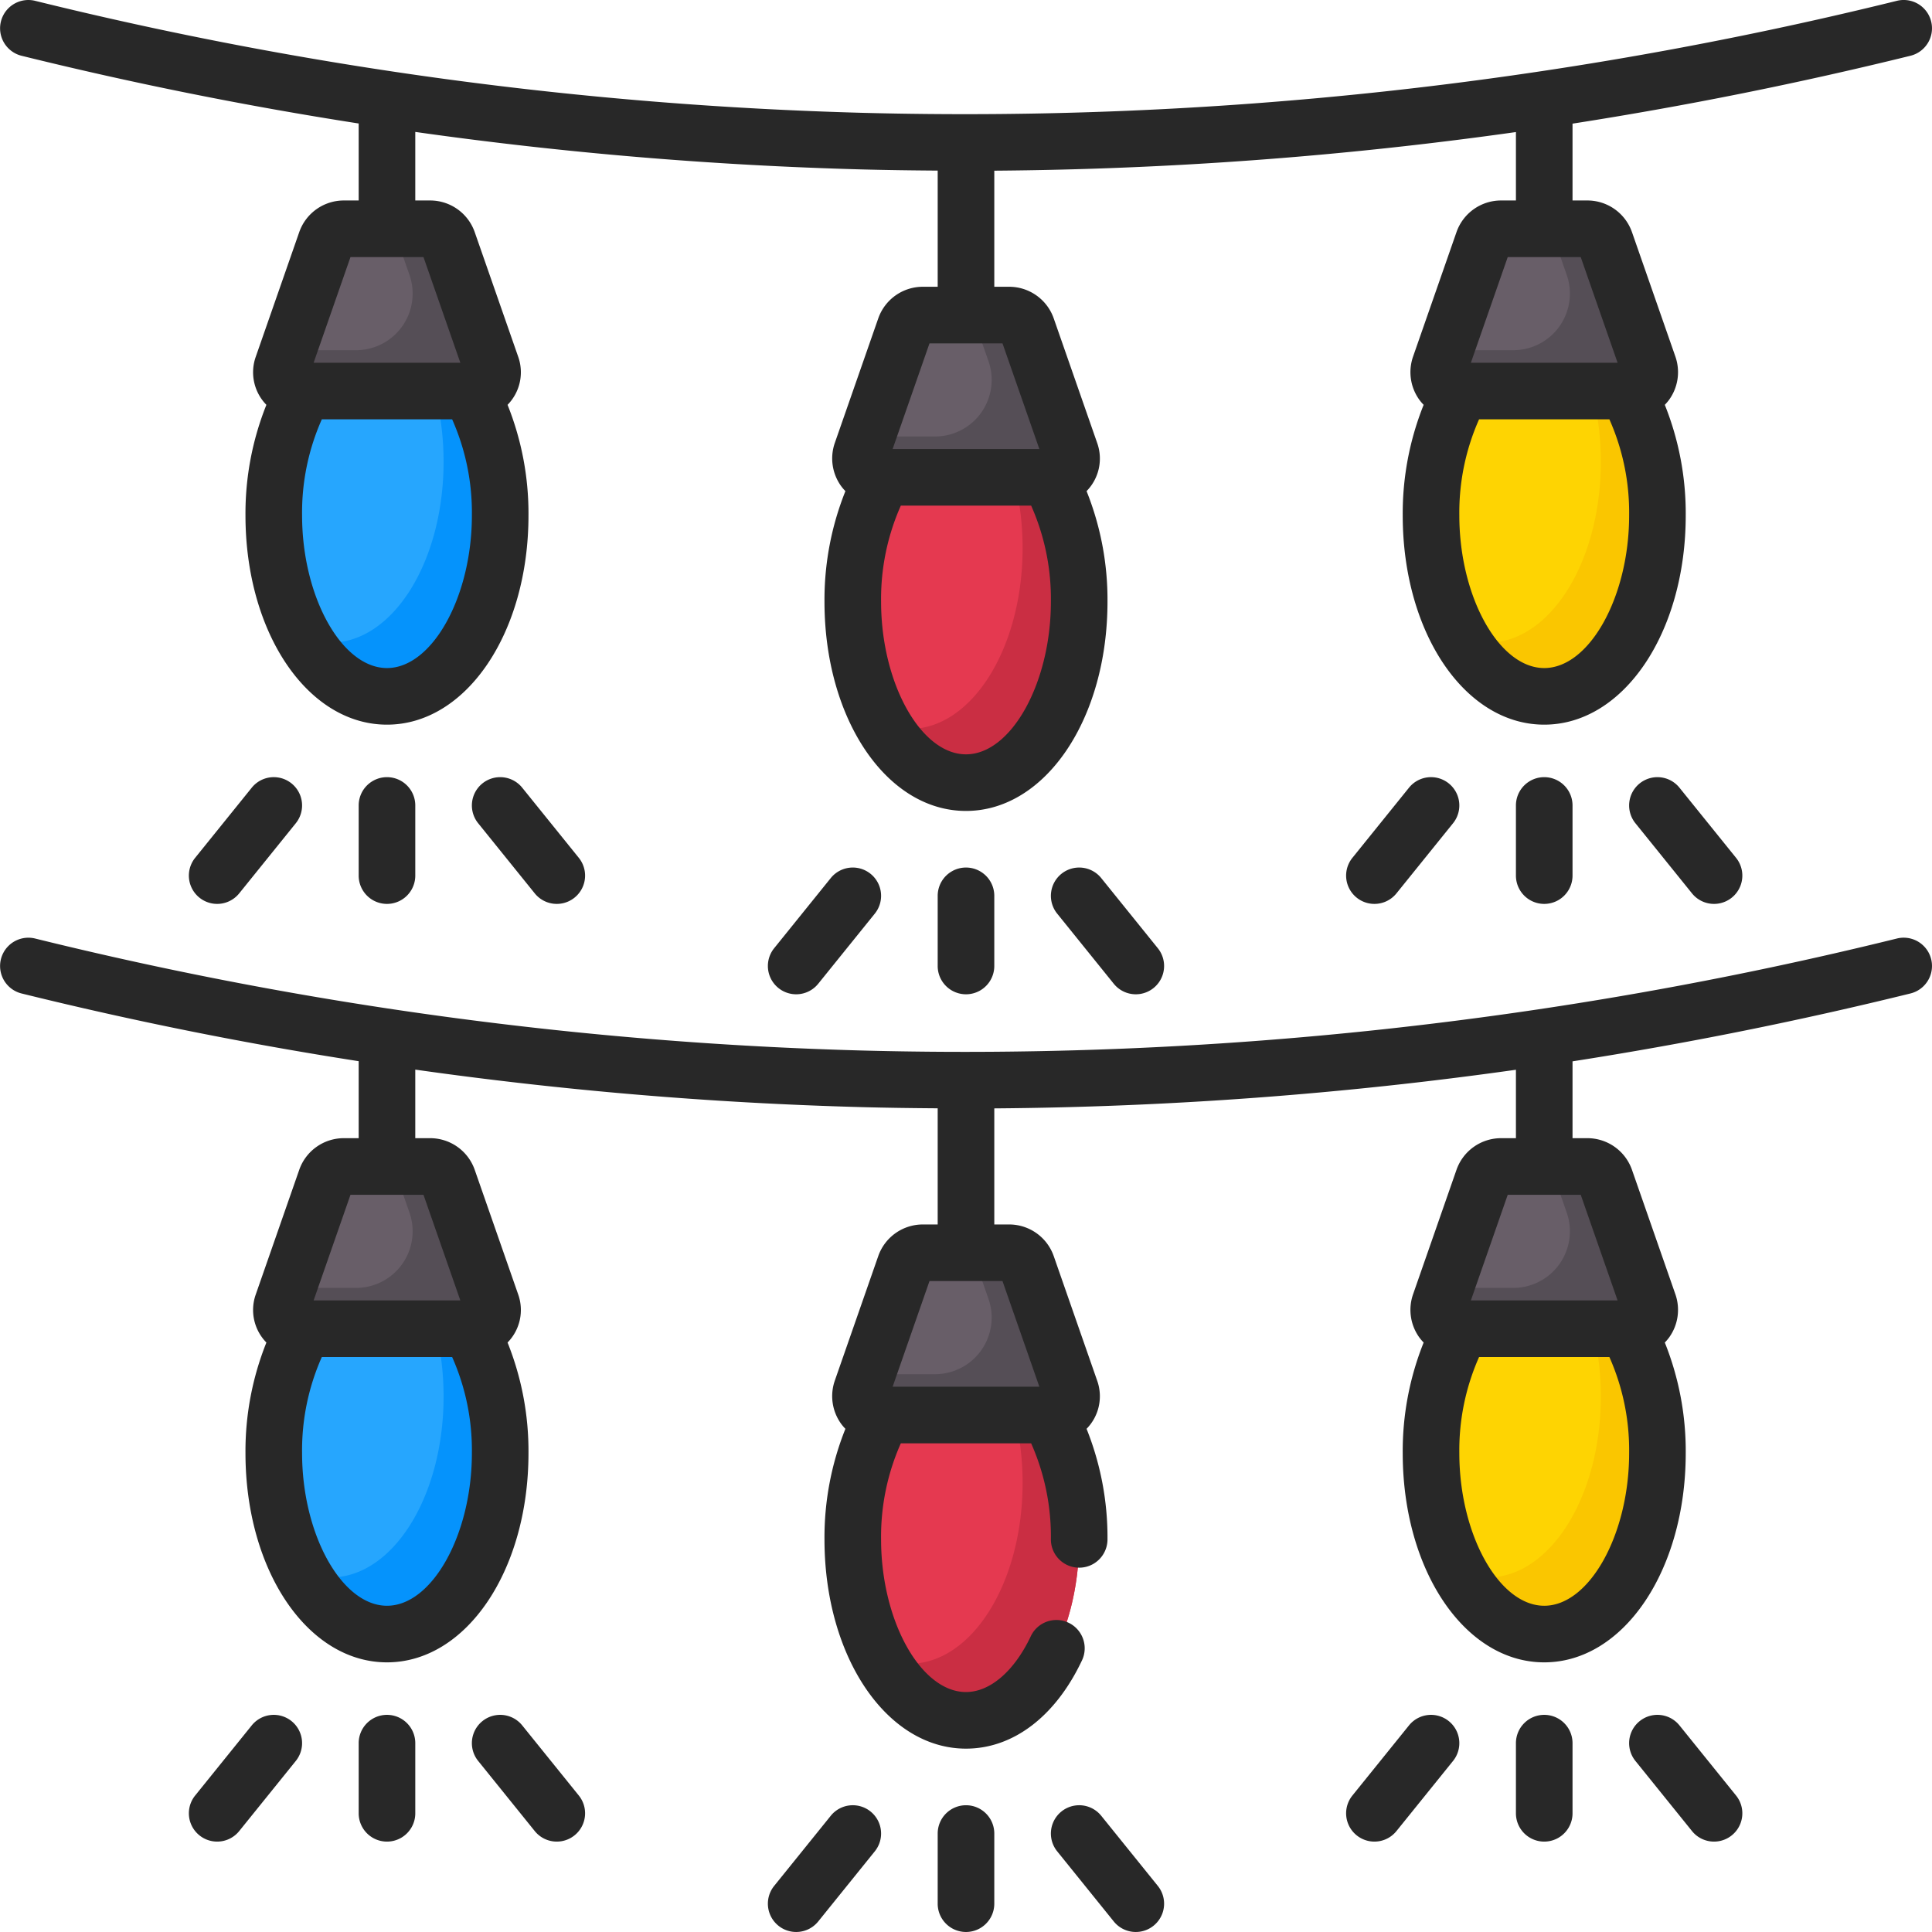 <svg xmlns="http://www.w3.org/2000/svg" data-name="Layer 1" viewBox="0 0 512 512"><ellipse cx="256" cy="159.456" fill="#e53950" rx="30" ry="47.956"/><ellipse cx="102.556" cy="136.589" fill="#26a6fe" rx="30" ry="47.956"/><ellipse cx="409.239" cy="136.589" fill="#fed402" rx="30" ry="47.956"/><ellipse cx="256" cy="407.956" fill="#e53950" rx="30" ry="47.956"/><path fill="#ca2e43" d="M263.686,361.595C268.239,370.004,271,380.961,271,392.956c0,26.485-13.432,47.956-30,47.956a19.641,19.641,0,0,1-7.686-1.595c5.501,10.159,13.621,16.595,22.686,16.595,16.568,0,30-21.471,30-47.956C286,385.718,276.53,367.022,263.686,361.595Z"/><path fill="#685e68" d="M278.96,375H233.04a5,5,0,0,1-4.721-6.647l11.512-33A5,5,0,0,1,244.551,332h22.897a5,5,0,0,1,4.721,3.353l11.512,33A5,5,0,0,1,278.96,375Z"/><path fill="#554e56" d="M283.681,368.353l-11.511-33A5,5,0,0,0,267.449,332h-9.754l4.267,12.231a15,15,0,0,1-14.163,19.941H229.777l-1.459,4.182A5,5,0,0,0,233.04,375h45.921A5,5,0,0,0,283.681,368.353Z"/><ellipse cx="102.556" cy="385.089" fill="#26a6fe" rx="30" ry="47.956"/><path fill="#0593fc" d="M110.242,338.728c4.553,8.409,7.314,19.366,7.314,31.361,0,26.485-13.432,47.956-30,47.956a19.64,19.64,0,0,1-7.686-1.595c5.501,10.159,13.621,16.595,22.686,16.595,16.568,0,30-21.471,30-47.956C132.556,362.851,123.086,344.155,110.242,338.728Z"/><path fill="#685e68" d="M125.516,352.133H79.596a5,5,0,0,1-4.721-6.647l11.512-33a5,5,0,0,1,4.721-3.353h22.897a5,5,0,0,1,4.721,3.353l11.512,33A5,5,0,0,1,125.516,352.133Z"/><ellipse cx="409.239" cy="385.089" fill="#fed402" rx="30" ry="47.956"/><path fill="#fac600" d="M416.925,338.728c4.553,8.409,7.314,19.366,7.314,31.361,0,26.485-13.432,47.956-30,47.956a19.64,19.64,0,0,1-7.686-1.595c5.501,10.159,13.621,16.595,22.686,16.595,16.568,0,30-21.471,30-47.956C439.239,362.851,429.769,344.155,416.925,338.728Z"/><path fill="#ca2e43" d="M263.686,113.867C268.239,122.276,271,133.233,271,145.228c0,26.485-13.432,47.956-30,47.956a19.641,19.641,0,0,1-7.686-1.595c5.501,10.159,13.621,16.595,22.686,16.595,16.568,0,30-21.471,30-47.956C286,137.99,276.53,119.294,263.686,113.867Z"/><path fill="#0593fc" d="M110.242,91c4.553,8.409,7.314,19.366,7.314,31.361,0,26.485-13.432,47.956-30,47.956a19.64,19.64,0,0,1-7.686-1.595c5.501,10.159,13.621,16.595,22.686,16.595,16.568,0,30-21.471,30-47.956C132.556,115.123,123.086,96.427,110.242,91Z"/><path fill="#fac600" d="M416.925,91c4.553,8.409,7.314,19.366,7.314,31.361,0,26.485-13.432,47.956-30,47.956a19.64,19.64,0,0,1-7.686-1.595c5.501,10.159,13.621,16.595,22.686,16.595,16.568,0,30-21.471,30-47.956C439.239,115.123,429.769,96.427,416.925,91Z"/><path fill="#685e68" d="M432.2,352.133H386.279a5,5,0,0,1-4.721-6.647l11.512-33a5,5,0,0,1,4.721-3.353h22.897a5,5,0,0,1,4.721,3.353l11.512,33A5,5,0,0,1,432.2,352.133Z"/><path fill="#554e56" d="M436.92 345.487L425.409 312.486a5 5 0 0 0-4.721-3.353h-9.754l4.267 12.231a15 15 0 0 1-14.163 19.941H383.017l-1.459 4.182a5 5 0 0 0 4.721 6.646h45.921A5 5 0 0 0 436.92 345.487zM130.237 345.487l-11.511-33a5 5 0 0 0-4.721-3.353h-9.754l4.267 12.231a15 15 0 0 1-14.163 19.941H76.334l-1.459 4.182a5 5 0 0 0 4.721 6.646h45.921A5 5 0 0 0 130.237 345.487z"/><path fill="#685e68" d="M278.96 126.5H233.04a5 5 0 0 1-4.721-6.647l11.512-33A5 5 0 0 1 244.551 83.5h22.897a5 5 0 0 1 4.721 3.353l11.512 33A5 5 0 0 1 278.96 126.5zM125.516 103.633H79.596a5 5 0 0 1-4.721-6.647l11.512-33a5 5 0 0 1 4.721-3.353h22.897a5 5 0 0 1 4.721 3.353l11.512 33A5 5 0 0 1 125.516 103.633zM432.2 103.633H386.279a5 5 0 0 1-4.721-6.647l11.512-33a5 5 0 0 1 4.721-3.353h22.897a5 5 0 0 1 4.721 3.353l11.512 33A5 5 0 0 1 432.2 103.633z"/><path fill="#554e56" d="M283.681 119.854L272.17 86.853a5 5 0 0 0-4.721-3.353h-9.754L261.962 95.731a15 15 0 0 1-14.163 19.941H229.777l-1.459 4.182a5 5 0 0 0 4.721 6.646h45.921A5 5 0 0 0 283.681 119.854zM436.92 96.987L425.409 63.986a5 5 0 0 0-4.721-3.353h-9.754l4.267 12.231a15 15 0 0 1-14.163 19.941H383.017l-1.459 4.182a5 5 0 0 0 4.721 6.646h45.921A5 5 0 0 0 436.92 96.987zM130.237 96.987L118.726 63.986a5 5 0 0 0-4.721-3.353h-9.754l4.267 12.231A15 15 0 0 1 94.355 92.805H76.334l-1.459 4.182a5 5 0 0 0 4.721 6.646h45.921A5 5 0 0 0 130.237 96.987z"/><path fill="#282828" d="M281.288,231.57a7.501,7.501,0,0,0-1.127,10.547l15,18.589a7.5,7.5,0,1,0,11.674-9.42l-15-18.589A7.501,7.501,0,0,0,281.288,231.57Zm92.112-22.825-15,18.589a7.5,7.5,0,0,0,11.674,9.42l15-18.589a7.5,7.5,0,1,0-11.674-9.42ZM248.498,237.407v18.589a7.5,7.5,0,1,0,15,0V237.407a7.5,7.5,0,1,0-15,0Zm153.239-23.952V232.044a7.5,7.5,0,0,0,15,0V213.455a7.5,7.5,0,0,0-15,0ZM220.161,232.697l-15,18.589a7.5,7.5,0,0,0,11.674,9.42l15-18.589a7.5,7.5,0,1,0-11.674-9.42Zm214.366-25.079a7.501,7.501,0,0,0-1.127,10.547l15,18.589a7.5,7.5,0,0,0,11.674-9.42l-15-18.589A7.501,7.501,0,0,0,434.527,207.618ZM5.699,14.777q44.246,10.93,89.354,17.95V53.129H91.105a12.51,12.51,0,0,0-11.802,8.383l-11.512,33a12.312,12.312,0,0,0,2.807,12.773,77.328,77.328,0,0,0-5.545,29.3c0,31.097,16.472,55.456,37.5,55.456s37.5-24.359,37.5-55.456a77.339,77.339,0,0,0-5.544-29.299,12.312,12.312,0,0,0,2.807-12.774l-11.511-32.999A12.512,12.512,0,0,0,114.003,53.129h-3.949V34.96a1042.493,1042.493,0,0,0,118.251,9.937c6.735.179,13.463.269,20.193.316v30.783h-3.948a12.511,12.511,0,0,0-11.803,8.382l-11.512,33a12.52,12.52,0,0,0,1.611,11.356,12.368,12.368,0,0,0,1.196,1.418,77.328,77.328,0,0,0-5.545,29.3c0,31.097,16.472,55.455,37.5,55.455s37.5-24.358,37.5-55.455a77.332,77.332,0,0,0-5.545-29.3,12.314,12.314,0,0,0,2.808-12.774L279.25,84.379a12.513,12.513,0,0,0-11.804-8.383h-3.948V45.233a1043.824,1043.824,0,0,0,138.239-10.237v18.133h-3.949a12.51,12.51,0,0,0-11.802,8.383l-11.512,33a12.521,12.521,0,0,0,1.61,11.355,12.381,12.381,0,0,0,1.197,1.418,77.313,77.313,0,0,0-5.545,29.299c0,31.097,16.472,55.456,37.5,55.456s37.5-24.359,37.5-55.456a77.328,77.328,0,0,0-5.545-29.299,12.381,12.381,0,0,0,1.197-1.418A12.521,12.521,0,0,0,444,94.512L432.488,61.51a12.516,12.516,0,0,0-11.803-8.381h-3.948V32.767q45.082-7.032,89.557-17.99a7.499,7.499,0,1,0-3.592-14.562,1030.594,1030.594,0,0,1-273.999,29.688A1030.474,1030.474,0,0,1,9.297.215a7.5,7.5,0,0,0-3.598,14.562ZM431.737,136.585c0,21.552-10.514,40.456-22.5,40.456s-22.5-18.904-22.5-40.456a60.795,60.795,0,0,1,5.231-25.456h34.538A60.795,60.795,0,0,1,431.737,136.585Zm-12.827-68.456,9.768,28H389.797l9.768-28ZM278.498,159.452c0,21.551-10.514,40.455-22.5,40.455s-22.5-18.904-22.5-40.455a60.795,60.795,0,0,1,5.231-25.456h34.538A60.806,60.806,0,0,1,278.498,159.452ZM265.672,90.996l9.768,28H236.557l9.768-28ZM125.054,136.585c0,21.552-10.514,40.456-22.5,40.456s-22.5-18.904-22.5-40.456a60.795,60.795,0,0,1,5.231-25.456h34.538A60.797,60.797,0,0,1,125.054,136.585Zm-12.827-68.456,9.768,28H83.114l9.768-28Zm26.164,389.116a7.5,7.5,0,1,0-11.674,9.42l15,18.589a7.5,7.5,0,0,0,11.674-9.42Zm117.607,21.162a7.499,7.499,0,0,0-7.5,7.5v18.589a7.5,7.5,0,1,0,15,0V485.907A7.499,7.499,0,0,0,255.998,478.407ZM127.844,207.618a7.501,7.501,0,0,0-1.127,10.547l15,18.589a7.5,7.5,0,0,0,11.674-9.42l-15-18.589A7.501,7.501,0,0,0,127.844,207.618ZM291.835,481.197a7.5,7.5,0,1,0-11.674,9.42l15,18.589a7.5,7.5,0,1,0,11.674-9.42Zm117.402-26.742a7.499,7.499,0,0,0-7.5,7.5V480.544a7.5,7.5,0,0,0,15,0V461.955A7.499,7.499,0,0,0,409.237,454.455Zm93.465-205.74a1030.634,1030.634,0,0,1-273.999,29.688A1030.474,1030.474,0,0,1,9.297,248.715a7.5,7.5,0,0,0-3.598,14.562q44.246,10.93,89.354,17.95v20.401H91.105a12.51,12.51,0,0,0-11.802,8.383l-11.512,33a12.312,12.312,0,0,0,2.807,12.773,77.328,77.328,0,0,0-5.545,29.3c0,31.097,16.472,55.456,37.5,55.456s37.5-24.359,37.5-55.456a77.339,77.339,0,0,0-5.544-29.299,12.312,12.312,0,0,0,2.807-12.774l-11.511-32.999a12.512,12.512,0,0,0-11.803-8.384h-3.949V283.46a1042.493,1042.493,0,0,0,118.251,9.937c6.735.179,13.463.269,20.193.316v30.783h-3.948a12.511,12.511,0,0,0-11.803,8.382l-11.512,33a12.52,12.52,0,0,0,1.611,11.356,12.368,12.368,0,0,0,1.196,1.418,77.328,77.328,0,0,0-5.545,29.3c0,31.097,16.472,55.455,37.5,55.455,12.494,0,23.687-8.499,30.707-23.317a7.5,7.5,0,1,0-13.555-6.422c-4.373,9.229-10.785,14.739-17.152,14.739-11.986,0-22.5-18.904-22.5-40.455a60.795,60.795,0,0,1,5.231-25.456h34.538a60.806,60.806,0,0,1,5.231,25.456,7.5,7.5,0,0,0,15,0,77.332,77.332,0,0,0-5.545-29.3,12.314,12.314,0,0,0,2.808-12.774L279.25,332.879a12.513,12.513,0,0,0-11.804-8.383h-3.948V293.733a1043.824,1043.824,0,0,0,138.239-10.237v18.133h-3.949a12.51,12.51,0,0,0-11.802,8.383l-11.512,33a12.521,12.521,0,0,0,1.61,11.355,12.381,12.381,0,0,0,1.197,1.418,77.313,77.313,0,0,0-5.545,29.299c0,31.097,16.472,55.456,37.5,55.456s37.5-24.359,37.5-55.456a77.328,77.328,0,0,0-5.545-29.299,12.381,12.381,0,0,0,1.197-1.418A12.521,12.521,0,0,0,444,343.012l-11.512-33.002a12.516,12.516,0,0,0-11.803-8.381h-3.948V281.267q45.082-7.032,89.557-17.99a7.499,7.499,0,1,0-3.592-14.562ZM125.054,385.085c0,21.552-10.514,40.456-22.5,40.456s-22.5-18.904-22.5-40.456a60.795,60.795,0,0,1,5.231-25.456h34.538A60.797,60.797,0,0,1,125.054,385.085Zm-12.827-68.456,9.768,28H83.114l9.768-28ZM265.672,339.496l9.768,28H236.557l9.768-28ZM431.737,385.085c0,21.552-10.514,40.456-22.5,40.456s-22.5-18.904-22.5-40.456a60.795,60.795,0,0,1,5.231-25.456h34.538A60.795,60.795,0,0,1,431.737,385.085Zm-12.827-68.456,9.768,28H389.797l9.768-28Zm26.164,140.616a7.5,7.5,0,1,0-11.674,9.42l15,18.589a7.5,7.5,0,1,0,11.674-9.42Zm-61.127-1.127a7.5,7.5,0,0,0-10.547,1.127l-15,18.589a7.5,7.5,0,0,0,11.674,9.42l15-18.589A7.501,7.501,0,0,0,383.947,456.118ZM66.717,208.745l-15,18.589a7.5,7.5,0,0,0,11.674,9.42l15-18.589a7.5,7.5,0,1,0-11.674-9.42Zm28.337,4.71V232.044a7.5,7.5,0,0,0,15,0V213.455a7.5,7.5,0,0,0-15,0Zm7.5,241a7.499,7.499,0,0,0-7.5,7.5V480.544a7.5,7.5,0,0,0,15,0V461.955A7.499,7.499,0,0,0,102.554,454.455ZM230.708,480.07a7.5,7.5,0,0,0-10.547,1.127l-15,18.589a7.5,7.5,0,0,0,11.674,9.42l15-18.589A7.501,7.501,0,0,0,230.708,480.07ZM77.264,456.118a7.499,7.499,0,0,0-10.547,1.127l-15,18.589a7.5,7.5,0,0,0,11.674,9.42l15-18.589A7.501,7.501,0,0,0,77.264,456.118Z"/></svg>
